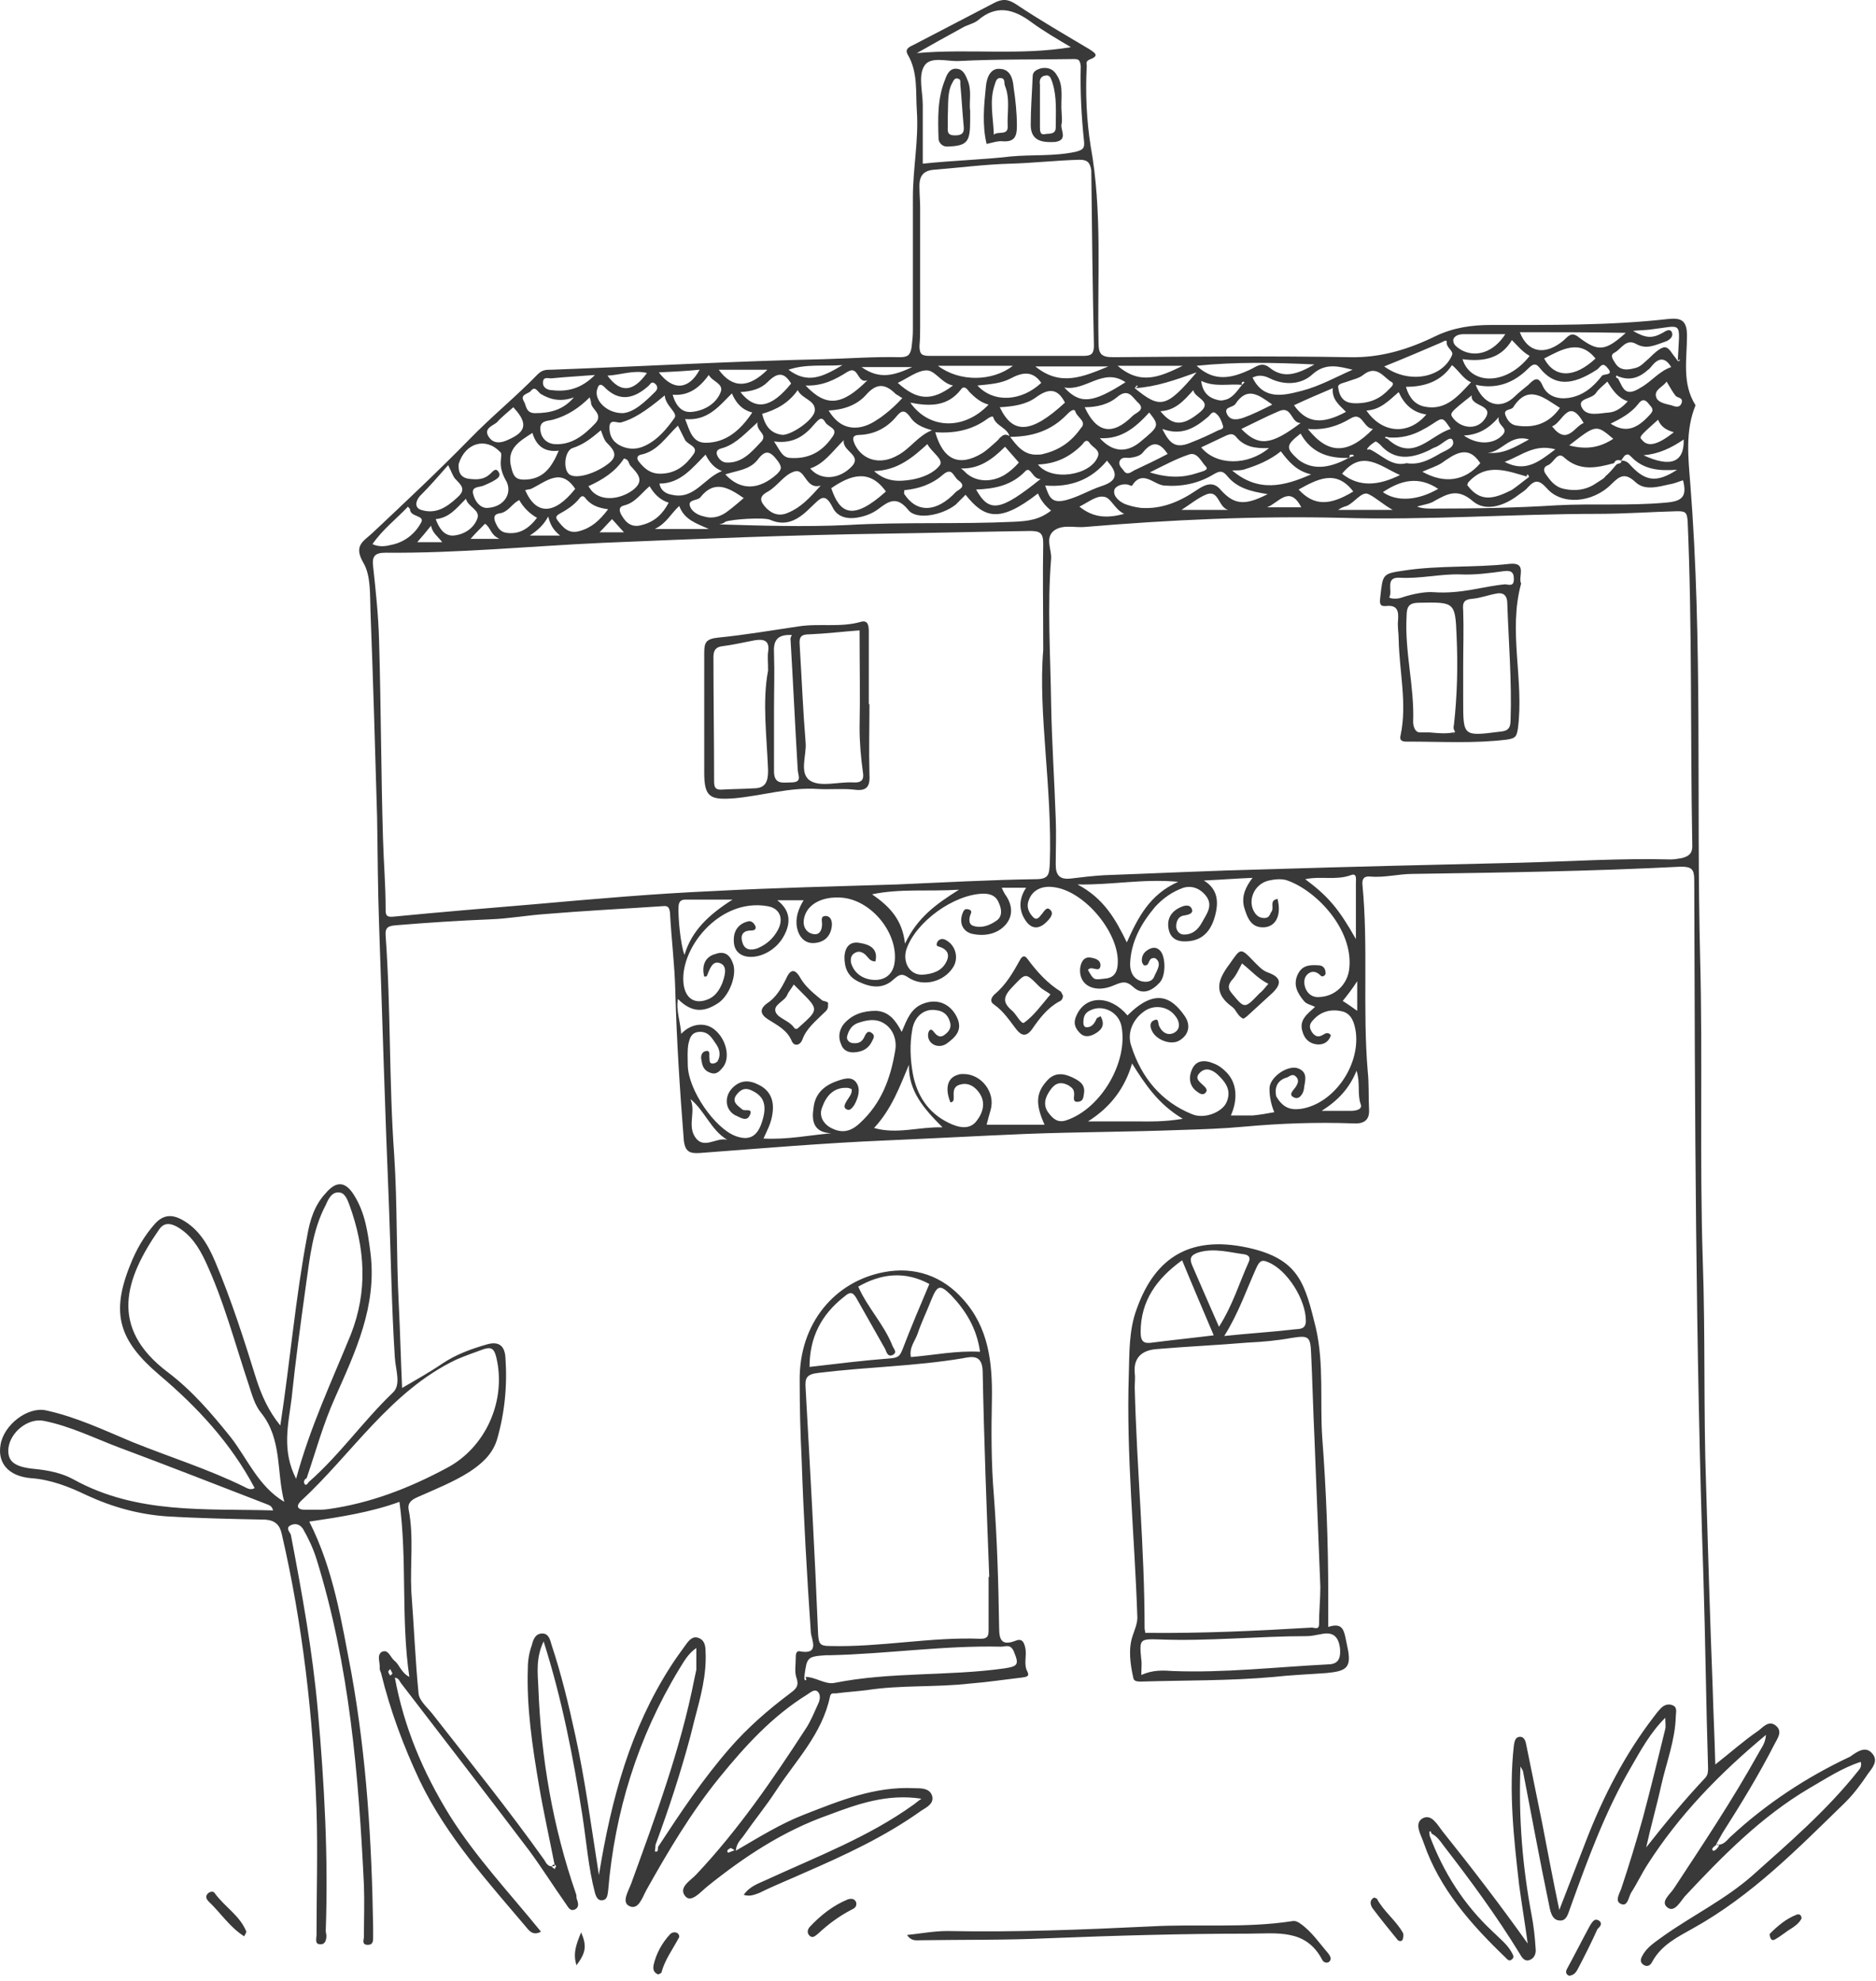 <svg width="285" height="301" viewBox="0 0 285 301" fill="none" xmlns="http://www.w3.org/2000/svg">
<path d="M284.486 266.468C285.386 267.568 284.386 268.668 283.786 269.468C282.786 270.968 281.686 272.468 280.386 273.768C273.186 280.768 266.186 287.968 257.186 292.968C254.886 294.268 252.386 295.468 250.986 298.068C250.786 298.468 250.386 298.868 249.786 298.568C249.286 298.268 249.086 297.868 249.486 297.168C250.186 295.768 251.586 294.968 252.786 294.068C257.186 290.968 262.086 288.568 266.186 284.968C271.786 279.968 277.486 275.068 282.186 269.168C282.486 268.768 282.886 268.468 282.686 267.668C279.886 268.568 277.486 270.168 274.886 271.668C267.586 275.968 261.686 281.968 255.986 288.068C255.286 288.868 254.386 290.668 253.286 289.768C252.186 288.868 253.786 287.768 254.386 286.768C258.786 280.068 263.186 273.468 267.086 266.468C267.486 265.668 268.186 264.968 268.286 263.568C261.186 269.468 255.086 275.768 250.286 283.268C249.386 284.668 248.686 286.168 247.786 287.568C247.386 288.268 247.286 289.668 246.286 289.268C245.286 288.868 245.986 287.768 246.286 286.968C247.486 283.368 248.586 279.768 249.586 276.168C250.786 271.668 251.886 267.168 252.986 262.668C253.086 262.268 252.986 261.768 252.986 260.968C250.686 263.268 249.286 265.868 247.786 268.468C243.886 275.168 241.286 282.268 238.686 289.468C238.286 290.468 238.086 291.868 236.986 291.768C235.686 291.768 235.486 290.168 235.286 289.168C233.886 282.468 232.686 275.868 231.386 269.168C231.386 268.968 231.186 268.768 230.986 268.368C230.686 276.168 231.286 283.568 232.686 290.968C232.986 292.568 233.186 294.268 233.286 295.968C233.386 296.668 233.186 297.468 232.386 297.768C231.586 298.068 231.186 297.368 230.786 296.668C227.286 290.968 223.386 285.668 219.286 280.368C218.786 279.668 218.286 278.968 217.486 278.568C217.386 278.368 217.386 278.068 217.186 278.268C217.086 278.268 217.186 278.668 217.186 278.868C219.286 284.468 222.386 289.368 226.786 293.468C227.786 294.468 228.986 295.368 229.686 296.668C229.886 297.068 230.086 297.368 229.686 297.668C229.286 298.068 228.986 297.668 228.686 297.368C223.486 292.368 218.686 286.968 216.286 279.968C215.886 278.768 214.786 277.068 216.086 276.268C217.486 275.468 218.386 277.268 219.186 278.268C223.586 283.768 227.886 289.368 232.086 295.268C231.686 292.268 231.186 289.368 230.786 286.368C229.986 279.368 229.186 272.268 229.986 265.168C230.086 264.568 230.186 263.968 230.786 263.868C231.586 263.768 231.786 264.568 231.886 265.168C232.686 269.068 233.486 273.068 234.286 276.968C235.086 281.168 235.886 285.368 236.886 290.168C238.386 286.268 239.686 282.968 240.986 279.568C243.586 272.868 246.886 266.468 251.286 260.768C251.586 260.368 251.886 259.968 252.186 259.668C252.686 259.068 253.386 258.768 254.086 259.068C254.886 259.368 254.586 260.168 254.586 260.768C254.486 264.368 253.186 267.668 252.386 271.168C251.686 274.368 250.786 277.468 250.086 280.668C252.986 276.968 255.886 273.468 259.086 270.068C259.486 269.568 259.486 269.168 259.486 268.568C259.186 258.968 259.086 249.368 258.786 239.768C257.586 204.368 257.486 169.068 257.386 133.668C257.386 132.068 256.986 131.668 255.386 131.668C241.786 132.368 228.186 132.568 214.586 132.768C212.486 132.768 210.286 133.368 208.186 133.168C207.186 133.068 206.886 133.568 206.986 134.468C207.886 143.868 206.986 153.368 207.786 162.768C207.986 164.668 207.886 166.568 207.986 168.568C208.086 170.368 206.986 170.768 205.486 170.668C199.986 170.468 194.486 170.668 188.986 171.168C185.786 171.468 182.586 171.568 179.386 171.668C171.586 171.968 163.686 171.968 155.886 172.268C148.686 172.568 141.486 172.968 134.386 173.268C124.986 173.668 115.686 174.468 106.286 175.168C104.786 175.268 104.086 174.968 103.886 173.268C103.286 165.668 102.786 157.968 102.586 150.368C102.486 146.468 101.986 142.568 101.786 138.668C101.686 137.868 101.486 137.568 100.686 137.668C94.686 138.068 88.786 138.368 82.786 138.868C79.986 139.068 77.286 139.568 74.486 139.668C69.686 139.868 64.986 140.168 60.186 140.568C58.986 140.668 58.486 140.868 58.586 142.168C59.386 153.268 59.086 164.368 59.886 175.468C60.386 183.068 60.186 190.668 60.586 198.268C60.786 202.268 60.886 206.368 61.086 210.868C63.286 209.568 65.286 208.468 67.186 207.168C69.286 205.768 71.486 204.968 73.886 204.268C75.886 203.668 76.686 204.568 76.786 206.268C77.086 210.468 76.686 214.668 75.486 218.768C74.786 220.968 73.186 222.368 71.386 223.568C68.886 225.168 66.086 226.268 63.386 227.468C62.486 227.868 61.886 228.368 62.086 229.368C62.886 233.468 62.286 237.668 62.486 241.768C62.886 246.968 63.086 252.168 63.586 257.268C63.686 258.368 64.886 259.368 65.686 260.368C71.386 267.668 77.286 274.968 82.686 282.568C82.986 283.068 83.286 283.768 84.286 283.468C83.486 279.368 82.586 275.368 81.886 271.268C80.886 265.368 79.986 259.468 80.186 253.468C80.186 252.268 80.386 251.068 80.786 249.968C80.986 249.168 81.286 248.168 82.386 248.168C83.386 248.168 83.586 249.168 83.786 249.868C85.286 254.368 86.386 258.968 87.386 263.568C88.886 270.368 89.786 277.268 90.986 284.868C92.886 273.168 95.786 262.668 101.886 253.168C102.586 252.068 103.386 250.968 104.186 249.868C104.686 249.168 105.286 248.468 106.186 248.868C106.986 249.168 107.186 249.968 107.186 250.868C107.386 254.468 106.386 257.968 105.486 261.368C105.286 262.168 105.086 262.968 104.886 263.768C103.386 269.368 101.586 274.868 99.586 280.268C99.586 280.568 99.486 281.268 99.486 281.268C100.086 281.468 99.886 280.868 99.986 280.568C103.386 275.368 106.786 270.268 110.886 265.568C113.586 262.468 116.686 259.768 119.886 257.368C120.786 256.668 121.486 256.268 120.986 254.868C120.686 253.968 120.886 252.968 120.886 251.968C120.886 251.468 120.886 250.768 121.486 250.868C124.586 251.468 123.286 249.068 123.186 248.068C122.586 239.268 122.086 230.568 121.786 221.768C121.586 217.768 121.486 213.768 121.486 209.768C121.386 200.968 126.886 194.668 134.286 193.268C138.986 192.368 143.186 193.868 146.286 197.368C150.186 201.668 150.786 206.968 150.686 212.668C150.586 217.468 150.586 222.368 150.986 227.168C151.486 233.868 151.686 240.568 151.786 247.268C151.786 249.168 152.186 250.068 154.286 249.268C155.286 248.868 155.586 249.468 155.786 250.468C155.986 251.668 155.486 252.868 156.086 253.968C156.486 254.768 155.786 254.768 155.186 254.868C152.586 255.168 149.986 255.568 147.386 255.768C142.186 256.368 136.886 255.968 131.686 256.768C130.086 256.968 128.486 257.068 126.986 257.268C126.586 257.268 126.186 257.168 126.086 257.768C124.886 263.468 120.886 267.468 117.886 272.068C116.386 274.368 114.586 276.568 112.986 278.868C112.586 279.468 111.886 279.968 111.786 281.168C115.386 279.068 118.586 277.068 122.186 275.668C127.586 273.568 132.886 271.368 138.886 271.668C139.986 271.668 141.186 271.668 141.586 272.768C141.986 273.968 140.786 274.568 139.986 275.068C134.386 279.068 128.286 281.868 122.086 284.568C119.886 285.568 117.586 286.468 115.386 287.568C114.586 287.868 113.886 288.168 112.986 287.868C113.886 286.568 115.186 286.168 116.486 285.568C124.086 282.068 131.986 279.068 138.786 274.168C139.086 273.968 139.386 273.668 139.986 273.268C134.786 272.468 130.286 274.068 125.786 275.768C118.986 278.168 113.086 282.068 107.486 286.568C106.486 287.368 105.086 289.068 104.186 288.168C102.886 286.768 104.986 285.668 105.786 284.768C112.186 277.968 117.386 270.368 122.386 262.668C123.186 261.468 123.686 260.168 124.286 258.868C124.586 258.268 124.686 257.468 124.286 257.068C123.786 256.468 123.086 257.168 122.586 257.468C117.286 260.768 113.186 265.268 109.286 270.068C104.986 275.368 101.486 281.268 98.186 287.168C97.586 288.268 96.986 290.268 95.586 289.568C94.386 288.968 95.486 287.268 95.886 286.168C99.586 275.968 103.386 265.768 105.486 255.068C105.586 254.568 105.686 254.168 105.786 253.668C105.786 252.668 105.786 251.668 105.786 250.368C104.486 251.268 103.886 252.468 103.186 253.568C96.886 263.968 93.386 275.268 92.386 287.268C92.286 287.868 92.286 288.468 91.686 288.668C90.886 288.868 90.586 288.268 90.386 287.568C89.386 283.768 89.086 279.768 88.486 275.868C87.086 266.968 85.386 258.168 82.586 249.368C81.386 251.868 81.686 254.168 81.786 256.368C82.186 267.068 83.986 277.568 87.486 287.668C87.586 287.868 87.586 288.168 87.586 288.368C87.786 288.968 88.086 289.668 87.386 290.068C86.586 290.468 86.286 289.668 85.986 289.268C84.086 286.568 82.386 283.868 80.486 281.268C73.986 272.668 67.486 264.268 60.886 255.668C60.686 255.368 60.586 254.968 59.986 254.868C61.386 262.468 64.286 269.268 68.286 275.768C72.286 282.168 77.486 287.668 82.186 293.468C81.286 293.968 80.686 293.668 80.186 293.068C74.186 285.968 67.886 279.068 63.786 270.568C61.286 265.268 59.286 259.868 57.886 254.168C57.786 253.968 57.686 253.668 57.686 253.468C57.786 252.668 57.186 251.468 57.986 250.968C58.986 250.468 59.286 251.768 59.886 252.268C60.686 252.868 60.886 254.068 62.186 254.768C60.886 245.868 61.886 236.968 60.686 228.168C56.286 229.768 51.686 230.468 46.986 231.168C50.686 238.468 51.886 246.368 53.386 254.168C55.686 266.968 56.486 279.868 56.686 292.868C56.686 293.368 56.686 293.868 56.686 294.268C56.686 294.868 56.686 295.468 55.886 295.468C54.886 295.468 55.286 294.668 55.286 294.268C55.286 291.668 55.386 288.968 55.286 286.368C54.486 269.668 53.086 252.968 48.086 236.868C47.586 235.268 46.886 233.768 46.086 232.368C45.686 231.668 44.986 231.368 44.286 231.668C43.286 232.068 43.986 232.668 44.186 233.168C45.886 242.068 47.486 250.868 48.286 259.868C49.286 271.068 49.886 282.168 49.486 293.368C49.486 293.568 49.586 293.868 49.586 294.068C49.586 294.768 49.386 295.468 48.586 295.368C47.786 295.368 48.086 294.468 48.086 293.968C48.086 287.668 48.286 281.368 48.086 274.968C47.586 260.868 45.986 246.768 42.786 232.968C42.486 231.668 41.786 230.968 40.286 230.868C35.286 230.768 30.286 230.668 25.286 230.368C21.086 230.068 17.086 228.968 13.186 227.168C10.486 225.868 7.686 224.768 4.686 224.568C1.286 224.268 -0.414 222.268 0.086 219.468C0.586 216.468 4.186 213.668 6.986 214.268C11.586 215.268 15.786 217.268 20.086 219.068C25.786 221.368 31.586 223.168 37.086 225.868C37.486 226.068 38.086 226.468 38.686 226.068C35.086 219.268 29.986 213.768 24.186 208.868C18.086 203.668 16.786 199.568 19.786 192.168C20.686 189.868 21.886 187.768 23.586 185.868C24.786 184.568 26.086 184.468 27.586 185.268C30.186 186.668 31.586 189.068 32.686 191.668C35.186 197.568 37.086 203.568 38.986 209.668C39.786 212.068 40.786 214.368 42.586 216.568C44.086 206.768 44.886 197.168 46.686 187.668C47.086 185.368 47.786 183.068 49.486 181.268C51.086 179.368 52.486 179.468 53.786 181.568C55.486 184.268 55.886 187.268 56.286 190.368C57.286 198.468 53.986 205.368 50.886 212.368C49.086 216.368 47.986 220.468 46.586 224.568C46.186 224.768 46.086 225.168 46.286 225.468C46.486 225.768 46.786 225.368 46.886 225.168C51.586 221.068 55.186 215.868 59.686 211.568C60.986 210.368 60.086 208.068 59.986 206.268C59.486 198.568 59.386 190.768 59.086 183.068C58.486 168.868 58.086 154.668 57.586 140.368C57.386 134.968 57.386 129.468 57.286 124.068C56.986 113.668 56.686 103.268 56.286 92.968C56.186 90.468 56.386 87.468 55.186 85.468C53.686 82.868 55.186 82.268 56.586 80.968C61.586 76.268 66.586 71.568 71.386 66.668C74.686 63.268 78.386 60.268 81.686 56.868C82.386 56.168 82.986 56.168 83.786 56.168C97.586 55.668 111.386 54.868 125.186 54.568C128.986 54.468 132.886 54.168 136.686 54.268C137.886 54.268 138.286 53.968 138.486 52.768C138.586 51.868 138.686 51.068 138.686 50.168C138.686 43.468 138.686 36.768 138.686 29.968C138.686 25.568 139.586 21.268 139.286 16.868C139.086 13.968 139.486 10.968 137.886 8.268C137.386 7.368 138.286 7.068 138.886 6.768C142.886 4.668 146.986 2.568 150.986 0.468C152.286 -0.232 153.186 -0.132 154.386 0.668C157.986 3.068 161.786 5.268 165.486 7.468C166.386 8.068 167.086 8.468 165.486 9.068C164.786 9.368 165.186 9.868 165.086 10.268C164.886 14.268 165.086 18.368 165.686 22.168C167.486 32.068 166.686 42.068 166.886 51.968C166.886 53.668 167.186 54.268 169.086 54.268C181.086 54.168 193.086 54.068 205.086 54.268C209.786 54.368 213.986 53.068 218.086 51.068C220.786 49.768 223.586 49.368 226.586 49.368C235.586 49.368 244.486 49.468 253.386 48.468C255.286 48.268 256.286 48.568 256.286 50.968C256.286 54.568 255.486 58.268 257.586 61.568C255.986 65.468 256.486 69.568 256.786 73.468C258.686 97.568 257.686 121.668 258.286 145.668C258.686 160.968 258.186 176.268 258.686 191.568C259.086 202.968 258.786 214.268 259.186 225.668C259.486 235.868 259.786 246.068 260.186 256.368C260.286 260.168 260.486 263.968 260.586 268.068C262.886 266.268 264.886 264.468 267.086 262.968C267.786 262.468 268.686 261.268 269.786 262.168C270.886 263.068 269.986 264.168 269.586 264.968C267.186 269.668 264.486 274.068 261.686 278.468C261.386 278.968 261.086 279.568 260.686 280.268C261.986 280.368 262.386 279.468 262.986 278.968C268.386 273.968 274.486 269.968 281.086 266.868C282.186 266.068 283.486 265.168 284.486 266.468ZM41.486 229.468C41.286 228.668 40.786 228.668 40.386 228.468C32.886 225.568 25.486 222.668 17.986 219.868C14.286 218.468 10.686 216.668 6.686 215.868C4.286 215.368 1.586 217.568 1.286 219.968C1.086 221.968 2.086 222.868 5.286 223.168C7.286 223.368 9.386 223.768 11.186 224.768C20.786 230.068 31.186 229.168 41.486 229.468ZM43.186 228.168C41.986 223.668 42.886 218.668 39.686 214.668C38.686 213.468 38.286 211.868 37.786 210.368C35.686 204.068 33.986 197.568 31.186 191.568C30.186 189.468 28.986 187.568 26.886 186.368C25.786 185.768 24.886 185.768 24.186 186.768C18.986 194.268 16.486 201.668 25.486 208.468C29.186 211.268 32.086 214.668 34.986 218.268C37.586 221.568 39.186 225.768 43.186 228.168ZM59.586 254.168C59.486 253.968 59.386 253.768 59.286 253.568C59.186 253.668 58.986 253.868 58.986 253.968C58.986 254.168 59.186 254.368 59.286 254.568C59.486 254.368 59.686 254.268 59.586 254.168ZM110.986 280.768C110.786 280.868 110.586 280.968 110.486 281.168C110.486 281.368 110.586 281.568 110.886 281.368C111.086 281.268 111.286 281.268 111.586 281.068C111.186 280.868 110.986 280.668 110.986 280.768ZM141.486 197.468C140.786 199.268 139.986 200.868 139.386 202.668C138.986 203.768 138.086 204.768 138.386 206.168C141.986 205.868 145.286 205.168 148.886 205.368C148.386 201.768 146.686 199.068 144.486 196.768C142.786 195.068 142.386 195.268 141.486 197.468ZM122.986 207.668C127.286 207.168 131.286 206.668 135.286 206.368C136.386 206.268 136.686 206.068 137.086 205.068C138.386 201.668 139.786 198.368 141.186 195.068C137.486 193.068 133.886 193.468 130.386 195.468C131.786 198.668 134.286 201.168 135.586 204.468C135.786 204.968 136.386 205.468 135.586 205.868C134.886 206.168 134.686 205.468 134.486 204.968C133.086 202.468 131.586 199.868 130.186 197.368C129.686 196.468 129.286 196.068 128.286 196.968C124.686 199.768 122.986 203.268 122.986 207.668ZM124.286 248.268C124.386 249.768 124.586 250.068 126.086 250.068C133.786 250.268 141.386 248.668 148.986 248.968C150.186 248.968 150.186 248.368 150.186 247.468C150.186 244.868 150.186 242.168 150.186 239.568H150.286C149.886 229.168 149.486 218.768 149.286 208.268C149.186 205.768 147.686 206.068 146.186 206.368C138.986 207.568 131.686 207.668 124.386 208.568C122.486 208.768 122.286 209.368 122.386 210.868C123.086 223.468 123.786 235.868 124.286 248.268ZM122.186 254.768C122.086 254.768 122.086 254.768 122.186 254.768C122.186 254.968 122.186 255.068 122.286 255.268C122.386 255.268 122.486 255.268 122.486 255.168C122.486 254.868 122.386 254.768 122.186 254.768C123.786 254.668 125.286 255.968 126.786 255.668C135.286 253.968 144.086 254.668 152.586 253.468C154.486 253.168 154.886 252.968 154.086 251.068C153.586 249.668 152.786 250.168 152.086 250.168C143.386 249.968 134.786 251.268 126.086 251.468C125.886 251.468 125.686 251.468 125.486 251.468C122.586 251.668 122.586 251.768 122.186 254.768ZM83.886 283.668C83.986 283.768 84.186 283.868 84.286 283.968C84.286 283.868 84.386 283.668 84.486 283.568C84.386 283.368 84.386 283.268 84.186 283.268C84.086 283.268 84.086 283.268 83.986 283.368C83.886 283.368 83.786 283.568 83.886 283.668ZM44.986 224.668C47.086 216.868 50.386 209.868 53.286 202.768C55.886 196.168 55.486 189.668 53.086 183.068C52.786 182.268 52.386 181.168 51.486 181.168C50.386 181.068 49.886 182.168 49.486 183.068C47.486 186.868 47.086 190.968 46.486 195.168C45.686 200.968 44.886 206.768 44.286 212.568C43.786 216.468 42.786 220.368 44.986 224.668ZM45.686 228.068C44.886 228.868 45.286 229.368 46.286 229.368C46.886 229.368 47.386 229.368 48.486 229.368C48.586 229.368 49.186 229.368 49.886 229.268C56.286 228.368 62.186 226.068 67.786 223.068C73.786 219.968 76.986 212.768 75.386 206.168C75.086 204.968 74.686 204.568 73.486 204.968C72.086 205.468 70.686 205.968 69.286 206.568C59.286 211.368 53.486 220.868 45.686 228.068ZM192.586 75.068C189.886 74.668 187.886 74.068 186.486 72.368C185.686 71.368 185.186 71.568 184.186 72.168C181.986 73.468 179.486 73.968 176.886 73.768C175.286 73.668 173.586 71.268 171.986 73.768C171.986 73.868 171.686 73.768 171.486 73.668C170.586 73.368 169.386 73.868 169.286 74.468C169.086 75.368 169.986 76.168 170.886 76.568C171.686 76.868 172.486 77.068 173.386 77.168C176.586 77.368 179.286 76.168 181.786 74.468C182.986 73.668 184.286 72.968 185.486 74.468C187.486 76.668 189.086 76.868 192.586 75.068ZM183.386 75.068C182.086 75.568 180.886 76.568 179.486 77.468C182.086 77.468 184.286 77.468 186.586 77.468C185.086 77.068 185.186 74.468 183.386 75.068ZM68.786 81.368C70.386 81.268 71.886 80.368 72.486 78.868C73.086 77.468 71.086 77.068 70.786 75.768C69.386 77.168 68.286 78.668 66.186 78.868C66.686 80.168 67.386 81.368 68.786 81.368ZM65.486 79.868C64.686 80.868 64.086 81.568 63.386 82.368C64.686 82.368 65.886 82.368 67.186 82.368C66.486 81.468 65.686 80.968 65.486 79.868ZM71.486 81.868C72.886 81.868 73.986 81.868 75.886 81.868C74.486 81.268 74.586 80.168 73.686 79.568C72.886 80.368 72.186 81.068 71.486 81.868ZM77.086 80.968C78.886 81.168 80.286 80.368 81.586 78.668C80.486 78.068 79.486 77.068 78.886 75.968C77.886 76.468 77.386 77.468 76.386 77.868C75.986 78.068 74.786 77.868 75.186 79.168C75.586 80.168 75.986 80.868 77.086 80.968ZM115.086 64.168C113.286 65.768 111.986 67.268 110.086 67.968C109.586 68.168 108.786 68.168 108.886 68.968C109.086 69.668 109.686 70.268 110.386 70.268C112.686 70.368 114.086 68.768 115.486 67.268C116.886 65.968 114.786 65.568 115.086 64.168ZM188.686 58.468C186.686 58.268 184.586 58.868 182.486 57.868C182.686 59.668 183.686 60.468 184.986 60.768C185.386 60.868 185.686 60.868 185.986 60.768C187.186 60.568 187.886 59.468 188.686 58.468C188.886 58.268 188.986 58.168 189.086 58.068C188.986 58.068 188.886 57.968 188.886 57.968C188.586 58.068 188.586 58.268 188.686 58.468ZM223.586 60.068C220.186 62.768 220.186 62.768 220.786 63.568C221.986 65.068 224.286 65.368 225.486 63.768C227.286 61.368 223.286 61.868 223.586 60.068ZM233.886 55.868C233.286 55.068 232.786 55.368 232.186 55.968C229.986 58.168 227.386 59.168 224.186 58.468C225.286 61.368 227.886 62.468 230.186 60.168C230.786 59.568 231.486 59.068 232.186 58.468C232.986 57.668 233.686 56.968 234.386 58.668C235.086 60.168 236.586 60.668 238.186 60.468C240.486 60.168 242.086 58.768 243.386 57.068C243.686 56.768 245.286 57.068 244.186 55.868C243.386 54.868 243.086 55.868 242.586 56.168C238.886 58.568 236.186 58.768 233.886 55.868ZM242.386 54.468C239.986 51.468 237.286 53.068 234.586 54.468C236.186 57.468 239.186 57.468 242.386 54.468ZM246.286 69.968C246.886 69.968 247.286 70.168 247.686 70.668C249.986 73.168 251.686 73.368 254.786 71.368C252.086 71.568 249.686 71.368 247.786 69.368C247.486 69.068 247.286 68.968 247.186 69.068C246.786 69.068 246.586 69.568 246.286 69.968C245.886 69.868 245.586 69.868 245.386 70.068C245.286 70.168 245.286 70.268 245.186 70.368C242.586 71.068 239.986 71.668 237.586 69.468C236.586 68.568 236.086 70.268 235.186 70.668C234.586 70.868 234.386 71.368 234.786 71.968C235.486 72.968 236.186 73.968 237.586 74.268C239.386 74.668 240.886 74.368 242.086 73.668C242.586 73.368 242.986 73.068 243.486 72.768C243.586 72.668 243.786 72.568 243.886 72.368C244.486 71.868 244.986 71.268 245.486 70.668C245.586 70.568 245.686 70.468 245.786 70.468C246.186 70.368 246.386 70.268 246.286 69.968ZM174.686 71.768C177.586 72.668 179.786 72.568 181.886 71.868C182.386 71.668 183.786 71.468 183.186 70.868C182.486 70.168 181.886 68.568 180.586 69.068C178.786 69.668 177.086 70.568 174.686 71.768ZM181.086 67.168C182.386 66.668 183.686 66.068 184.886 65.468C185.186 65.268 185.986 65.268 185.786 64.668C185.586 63.968 185.286 63.268 184.786 62.868C184.186 62.268 183.886 63.068 183.486 63.368C181.586 64.968 179.586 66.268 176.586 65.168C177.786 67.668 178.786 68.168 181.086 67.168ZM192.786 68.068C190.686 68.168 188.986 67.868 187.786 66.368C187.286 65.768 186.786 65.968 186.286 66.168C184.986 66.768 183.786 67.368 182.486 67.968C184.786 70.768 189.586 70.768 192.786 68.068ZM187.186 71.468C191.186 74.868 195.086 73.868 199.186 72.068C196.986 71.568 195.786 70.168 194.586 68.568C192.986 69.868 191.086 70.668 189.186 71.268C188.686 71.468 188.086 71.468 187.186 71.468ZM204.886 69.568C204.986 69.568 204.986 69.568 205.086 69.568C205.086 69.568 205.086 69.568 205.086 69.468C205.286 69.368 205.486 69.368 205.686 69.268C205.586 69.168 205.586 69.068 205.486 69.068C205.186 69.068 204.886 69.068 205.086 69.468C204.986 69.468 204.986 69.468 204.886 69.568C204.986 69.468 204.986 69.468 204.886 69.568C201.786 69.668 199.186 68.768 197.586 65.868C195.286 67.668 195.286 68.068 197.286 69.868C199.286 71.368 201.786 71.268 204.886 69.568ZM203.886 71.968C206.486 74.068 209.486 73.768 212.686 72.168C209.686 70.868 206.986 68.168 203.886 71.968ZM213.686 70.368C215.586 70.668 217.086 69.868 218.486 69.068C219.386 68.468 221.186 68.068 220.686 66.868C220.286 66.068 218.986 67.668 217.986 67.968C217.686 68.068 217.386 68.268 217.186 68.368C214.486 69.668 211.886 70.068 209.686 67.568C209.486 67.368 209.086 67.068 208.986 67.068C208.486 67.368 208.086 67.668 207.786 68.068C207.486 68.468 207.986 68.268 208.086 68.268C209.886 69.068 211.386 70.968 213.686 70.368ZM210.786 66.668C214.686 70.268 217.186 66.168 220.386 65.168C219.186 63.368 219.186 63.368 217.686 64.368C217.386 64.568 217.186 64.668 216.886 64.868C216.586 65.068 216.286 65.168 215.986 65.368C214.486 66.168 212.886 66.568 211.086 66.468C210.986 66.468 210.786 66.368 210.586 66.368H210.486C210.286 66.568 210.586 66.568 210.786 66.668ZM216.086 71.668C219.486 73.568 222.586 73.068 224.886 70.368C222.986 67.468 220.986 68.968 218.986 70.368C218.186 70.868 217.186 71.168 216.086 71.668ZM227.686 63.368C225.986 65.368 224.286 66.068 222.386 66.168C224.386 67.568 226.786 67.568 228.186 66.168C229.386 64.968 227.386 64.768 227.686 63.368ZM240.586 64.268C238.286 60.168 237.386 64.268 235.786 64.768C238.086 67.768 239.186 64.768 240.586 64.268ZM238.386 67.668C241.086 68.368 243.086 67.968 245.086 66.668C242.486 64.468 242.486 64.468 238.386 67.668ZM236.986 61.968C234.586 60.468 232.186 58.268 229.886 61.868C229.586 62.368 228.186 62.068 228.786 63.268C229.086 63.968 229.586 64.568 230.486 64.668C233.186 65.068 235.386 64.268 236.986 61.968ZM225.986 68.768C228.286 69.068 230.086 67.968 232.286 66.768C229.386 65.868 228.086 68.768 225.986 68.768ZM222.886 73.668C224.786 76.268 226.786 75.868 229.386 74.568C229.686 74.468 229.886 74.268 230.186 74.068C230.886 73.568 231.586 72.968 232.286 72.468C232.286 72.368 232.186 72.168 232.086 72.068C231.986 72.168 231.986 72.168 231.886 72.268C231.986 72.368 232.086 72.468 232.186 72.468C228.986 71.568 225.786 70.168 222.986 73.368C222.986 73.468 222.986 73.568 222.886 73.668ZM236.286 68.268C233.086 67.368 231.086 69.268 228.586 70.168C231.786 71.868 233.886 70.068 236.286 68.268ZM249.486 66.868C250.386 67.968 251.886 67.568 254.286 65.668C253.286 65.368 252.386 64.968 251.886 63.768C248.986 66.368 248.986 66.368 249.486 66.868ZM250.486 61.368C249.886 60.568 249.386 60.668 248.886 61.368C247.786 62.768 246.286 63.568 244.686 64.368C246.886 65.768 248.586 65.268 250.586 63.068C251.386 62.268 250.986 61.968 250.486 61.368ZM253.886 55.768C252.986 54.268 251.986 54.268 250.886 55.668C250.686 55.868 250.586 56.068 250.386 56.168C249.186 57.268 247.786 57.868 246.086 57.268C245.986 57.268 245.786 57.168 245.686 57.068H245.586C245.386 57.268 245.586 57.468 245.786 57.468C246.586 58.868 246.786 60.468 249.286 58.868C250.886 57.968 252.086 56.368 253.886 55.768ZM244.186 57.968C243.586 58.568 242.886 59.068 242.486 59.668C241.886 60.668 239.586 60.468 240.286 61.868C240.986 63.368 242.986 62.768 244.486 62.668C245.486 62.568 246.386 61.968 247.286 60.968C245.786 60.468 244.986 59.268 244.186 57.968ZM223.486 58.068C222.386 57.668 221.686 56.368 220.586 55.468C218.986 57.868 216.586 58.768 213.586 58.768C214.086 60.468 214.986 61.468 216.386 61.768C219.686 62.468 221.586 60.068 223.486 58.068ZM212.486 59.568C210.986 60.868 209.686 62.268 207.586 62.368C209.986 65.868 213.986 66.168 216.686 62.968C214.586 62.668 213.286 61.368 212.486 59.568ZM205.186 63.568C203.186 64.768 201.186 65.368 198.686 65.168C201.786 69.068 204.786 69.068 208.586 65.168C207.086 65.068 206.986 62.468 205.186 63.568ZM204.486 62.568C203.486 61.568 202.286 60.668 202.486 58.968C200.386 59.868 198.486 60.668 196.586 61.568C198.486 64.268 200.786 64.568 204.486 62.568ZM194.286 62.468C192.386 63.268 190.486 64.268 188.586 65.168C191.186 67.868 193.086 67.668 197.586 64.268C196.086 64.268 196.286 61.568 194.286 62.468ZM193.286 61.468C191.186 59.968 189.486 58.668 187.686 61.368C187.286 61.968 185.886 61.768 186.386 62.868C186.886 63.968 187.986 63.768 188.886 63.468C190.286 62.968 191.686 62.268 193.286 61.468ZM181.286 59.268C179.786 60.968 178.486 62.368 176.286 62.468C178.086 64.668 179.586 64.768 181.986 62.868C184.586 60.968 181.486 60.568 181.286 59.268ZM173.686 68.668C173.286 69.268 172.386 69.468 171.586 69.568C171.086 69.568 170.386 69.368 170.086 70.068C169.886 70.668 170.386 71.068 170.686 71.468C171.186 72.268 171.786 71.768 172.286 71.468C173.986 70.668 175.686 69.868 177.386 68.968C176.186 67.168 175.086 66.968 173.686 68.668ZM174.586 62.668C172.586 64.868 170.386 66.768 167.086 66.568C168.986 68.668 171.086 68.868 173.186 67.168C176.086 64.768 176.186 64.668 174.586 62.668ZM172.786 61.068C171.986 60.268 171.386 58.968 169.786 60.268C168.386 61.468 166.586 61.868 164.786 61.868C166.586 65.768 168.986 66.268 172.086 63.168C172.586 62.668 174.186 62.268 172.786 61.068ZM164.386 67.568C162.586 69.368 160.486 70.468 157.686 70.568C159.686 73.168 165.686 72.268 166.786 69.368C167.186 68.368 165.986 67.968 165.586 67.368C165.086 66.568 164.686 67.168 164.386 67.568ZM116.386 77.168C117.386 78.168 118.486 78.468 119.786 77.868C121.686 77.068 122.986 75.668 124.686 73.768C122.286 74.468 122.386 70.968 120.586 71.668C119.086 72.168 118.086 73.868 116.686 74.668C115.186 75.468 115.486 76.168 116.386 77.168ZM117.986 72.068C118.686 71.368 118.886 71.068 118.186 70.068C116.986 68.468 116.286 68.268 115.086 69.868C113.886 71.368 112.086 71.468 110.186 72.068C112.486 74.568 115.286 74.468 117.986 72.068ZM129.086 71.168C131.386 69.168 127.886 68.668 128.186 66.868C126.386 68.668 125.186 70.468 123.086 71.168C124.486 72.868 127.086 72.968 129.086 71.168ZM126.286 74.168C127.586 78.068 129.586 79.168 134.586 74.668C132.086 71.168 129.186 72.168 126.286 74.168ZM138.486 72.868C140.186 72.568 141.886 71.868 142.786 70.668C143.386 69.768 141.486 68.668 140.886 67.468C138.686 69.468 136.386 71.468 132.786 71.568C134.686 73.268 136.586 73.168 138.486 72.868ZM137.386 75.068C139.286 77.968 142.286 77.868 145.186 74.768C145.586 74.368 146.986 73.968 145.586 72.968C144.786 72.368 144.686 70.868 143.186 72.168C141.586 73.568 139.586 74.268 137.386 74.468C137.386 74.768 137.286 74.868 137.386 75.068ZM146.886 71.968C148.486 73.268 150.686 73.268 152.586 72.168C153.386 71.668 154.086 71.068 154.786 70.268C154.086 69.468 153.386 68.668 152.686 67.868C150.786 69.768 148.786 71.268 145.986 71.168C146.286 71.368 146.586 71.668 146.886 71.968ZM148.286 74.368C150.286 77.968 151.986 77.668 158.086 72.768C156.886 72.868 156.586 70.768 155.786 71.568C153.686 73.768 151.086 74.268 148.286 74.368ZM163.386 62.568C163.186 61.868 162.386 62.668 162.086 62.968C159.686 65.468 156.786 66.368 153.386 66.368C153.086 64.968 151.286 64.768 150.886 63.368C150.786 63.168 150.386 63.368 150.086 63.568C147.686 65.368 144.986 65.868 142.086 65.668C143.286 69.868 145.686 70.968 149.186 68.868C149.986 68.368 150.686 67.668 151.386 67.068L151.486 66.968C151.586 66.868 151.586 66.868 151.686 66.768C151.786 66.668 151.886 66.468 152.086 66.368C152.386 66.068 152.786 65.868 153.386 66.268C154.486 67.768 155.586 69.168 157.586 69.068C157.886 69.068 158.186 69.068 158.486 68.968C160.986 68.368 162.786 67.068 164.186 65.068C165.186 64.068 163.686 63.468 163.386 62.568ZM161.786 61.168C160.686 58.968 159.286 58.968 157.386 60.368C155.886 61.468 153.886 61.768 151.886 61.868C153.886 66.068 156.686 65.868 161.786 61.168ZM158.186 58.168C156.886 56.268 155.286 56.568 153.586 57.468C152.086 58.268 150.486 58.368 148.486 58.568C150.986 61.268 155.186 60.968 158.186 58.168ZM153.886 55.568C150.186 55.568 146.486 55.568 142.486 55.568C145.786 58.068 150.786 57.968 153.886 55.568ZM138.286 61.168C141.186 65.268 146.486 65.368 150.186 61.468C148.986 61.168 148.086 60.368 147.286 59.568C146.986 59.168 146.486 58.468 145.986 59.168C143.986 61.768 141.286 61.768 138.286 61.168ZM138.286 63.368C137.486 62.268 136.986 62.268 136.186 63.268C134.786 64.968 132.886 65.968 130.686 66.068C129.386 66.068 129.486 66.668 129.886 67.568C131.086 69.968 133.786 70.668 136.386 69.168C138.286 68.168 139.486 66.168 141.586 65.368C140.186 64.968 138.986 64.468 138.286 63.368ZM137.086 60.468C136.886 60.368 136.686 60.268 136.586 60.168C136.386 60.068 136.286 59.968 136.086 59.868C134.486 58.268 133.186 58.168 131.586 59.968C130.186 61.568 128.086 62.268 125.886 62.368C126.986 64.168 128.286 64.968 129.886 64.968C130.786 64.968 131.786 64.668 132.786 64.068C133.286 63.768 133.886 63.368 134.386 62.968C135.286 62.268 136.186 61.468 137.086 60.468ZM125.386 64.168C124.786 63.068 124.286 63.868 123.786 64.368C122.286 66.168 120.586 67.468 117.586 67.068C118.486 68.368 118.786 69.468 119.986 69.568C122.686 69.768 124.786 68.768 126.386 66.468C127.486 65.068 125.886 64.968 125.386 64.168ZM123.786 62.368C123.886 60.768 121.886 60.668 121.186 59.268C119.786 61.268 117.886 62.268 115.786 62.868C116.186 64.568 116.986 65.868 118.886 66.068C120.286 66.068 123.686 63.768 123.786 62.368ZM107.186 69.068C105.186 71.068 103.386 73.468 100.186 73.468C100.386 74.668 101.386 75.068 102.086 75.168C105.486 75.968 106.986 72.568 109.686 71.568C108.586 71.168 107.786 70.268 107.186 69.068ZM114.286 62.668C112.686 62.268 111.786 61.168 111.186 59.768C109.186 61.768 107.486 63.968 104.086 63.668C104.786 65.468 105.186 67.268 107.186 67.268C110.286 67.268 112.486 65.368 114.286 62.668ZM103.986 66.668C103.686 66.068 103.386 65.468 102.986 64.668C101.186 66.368 99.886 68.568 97.386 69.068C96.886 69.168 96.586 69.568 97.086 70.168C97.886 71.168 98.786 71.968 100.286 71.968C102.686 71.968 104.186 70.668 105.386 68.968C106.186 67.768 104.286 67.568 103.986 66.668ZM95.786 70.768C95.486 70.468 95.586 69.768 94.786 69.668C93.486 71.668 91.586 72.868 89.386 73.868C89.686 74.268 89.786 74.468 89.986 74.668C91.486 76.168 94.086 75.868 95.986 74.568C98.086 73.068 96.886 71.968 95.786 70.768ZM100.986 60.068C97.986 62.568 96.186 63.668 94.386 64.168C93.786 64.368 92.586 63.468 92.586 64.968C92.586 66.068 92.986 66.968 93.986 67.568C95.186 68.268 96.586 68.368 97.886 67.768C99.886 66.868 101.286 65.168 102.486 63.468C102.986 62.668 101.086 61.668 100.986 60.068ZM92.186 67.268C91.786 66.868 91.586 66.168 91.286 65.368C89.886 66.568 88.586 67.568 86.986 68.068C85.786 68.468 85.486 71.268 86.486 72.068C87.586 72.868 90.586 71.868 92.386 70.468C93.986 69.268 93.286 68.368 92.186 67.268ZM80.686 74.268C80.386 74.368 80.086 74.368 79.786 74.468C81.486 78.368 84.286 78.168 87.386 74.268C85.186 70.968 82.986 73.168 80.686 74.268ZM89.786 61.168C89.786 60.968 89.686 60.768 89.586 60.368C87.986 61.968 86.186 63.168 83.986 63.768C83.186 63.968 81.986 63.868 82.086 65.268C82.186 66.568 83.086 67.368 84.186 67.468C86.786 67.668 88.686 66.168 90.486 64.268C91.686 62.868 89.786 62.168 89.786 61.168ZM80.886 65.768C78.886 67.068 76.886 68.168 77.686 71.068C77.986 72.368 78.386 72.868 79.586 72.868C82.486 72.868 83.786 71.068 84.886 68.468C82.486 68.768 81.386 67.468 80.886 65.768ZM80.486 81.368C82.086 81.368 83.286 81.368 85.086 81.368C83.986 80.468 83.586 79.668 83.286 78.468C82.586 79.768 81.686 80.568 80.486 81.368ZM88.086 80.668C89.886 80.168 91.086 79.068 92.386 77.368C90.886 77.168 89.886 76.768 89.086 75.868C88.786 75.468 88.486 75.068 87.986 75.768C87.186 76.768 86.086 77.468 84.986 78.068C84.286 78.468 84.486 78.768 84.786 79.168C85.586 80.168 86.386 81.168 88.086 80.668ZM91.086 80.868C92.386 80.868 93.586 80.868 94.786 80.868C94.186 80.168 93.586 79.568 92.986 78.868C92.286 79.568 91.786 80.168 91.086 80.868ZM97.486 79.768C99.486 79.268 100.686 78.068 101.586 76.368C100.286 75.968 99.386 75.068 98.686 73.868C97.386 74.968 96.486 76.368 94.886 76.768C93.986 76.968 93.986 77.568 94.486 78.368C95.186 79.568 96.086 80.168 97.486 79.768ZM99.486 80.368C102.486 80.368 104.886 80.368 107.686 80.368C105.686 79.468 103.986 78.968 103.186 76.868C101.886 78.068 101.286 79.468 99.486 80.368ZM110.686 77.568C111.486 76.968 112.286 76.268 112.986 75.668C110.786 74.168 108.586 72.768 106.386 75.568C105.986 76.068 104.586 75.868 104.786 76.768C104.986 77.668 105.986 78.268 106.986 78.468C108.286 78.868 109.586 78.468 110.686 77.568ZM109.286 79.668C115.786 79.868 122.186 80.068 128.686 79.768C137.186 79.268 145.586 79.668 154.086 79.268C156.186 79.168 157.886 78.968 159.686 77.568C158.786 76.868 158.086 75.968 157.686 74.968C151.786 79.568 149.486 78.668 146.686 75.168C146.186 75.668 145.686 76.168 145.186 76.668C143.186 78.268 139.186 79.068 137.986 77.468C136.186 75.268 134.986 76.168 133.386 77.368C132.586 77.968 131.586 78.368 130.586 78.568C128.786 78.968 127.186 78.568 126.486 77.068C125.286 74.668 124.586 75.768 123.286 76.968C121.586 78.668 119.686 80.168 116.986 78.968C116.086 78.568 111.186 78.868 110.186 79.268C109.886 79.568 109.586 79.568 109.286 79.668ZM161.986 75.968C163.886 75.468 165.486 74.468 167.286 73.868C169.486 73.168 169.986 72.168 168.486 70.368C168.386 70.268 168.286 70.168 168.186 69.968C165.786 72.868 162.686 74.068 158.786 73.768C159.386 75.468 159.686 76.568 161.986 75.968ZM163.986 76.968C166.086 78.668 168.186 78.768 170.786 78.068C169.286 77.368 168.786 75.568 167.686 75.468C166.586 75.268 165.386 76.268 163.986 76.968ZM192.486 77.068C194.186 77.068 195.986 77.068 197.686 77.068C195.886 73.568 194.186 76.468 192.486 77.068ZM205.586 74.668C202.986 71.268 200.186 72.768 197.286 74.368C199.586 76.868 201.986 76.868 205.586 74.668ZM203.286 77.468C205.886 77.468 208.486 77.468 211.586 77.468C209.986 76.568 208.986 75.568 207.886 75.068C206.886 74.568 205.786 76.368 204.586 76.868C204.186 76.968 203.686 77.168 203.286 77.468ZM218.486 74.268C215.486 72.268 212.786 72.968 210.086 74.768C212.186 76.268 215.386 76.068 218.486 74.268ZM215.286 76.968C216.086 77.268 216.886 77.268 217.586 77.268C223.886 77.268 230.186 77.168 236.486 76.768C241.986 76.468 247.486 76.868 252.986 76.368C255.686 76.168 256.286 75.368 255.686 72.968C254.986 73.168 254.386 73.468 253.686 73.568C251.886 73.968 249.886 74.568 248.486 73.268C246.886 71.768 246.086 72.268 244.786 73.568C241.886 76.468 237.186 76.768 234.986 74.168C233.786 72.868 233.186 72.868 232.086 74.068C231.686 74.568 231.086 74.868 230.586 75.268C228.486 76.868 225.686 77.768 223.786 76.168C221.486 74.168 219.986 74.968 217.986 76.068C217.286 76.568 216.186 76.668 215.286 76.968ZM255.786 66.768C253.886 68.068 251.986 68.968 249.686 69.168C253.786 71.068 255.886 70.268 255.786 66.768ZM254.586 60.168C254.086 59.568 253.686 58.768 253.186 57.968C252.686 58.768 251.286 59.168 251.586 60.268C251.786 61.168 253.086 61.368 253.886 61.568C254.486 61.768 255.186 62.068 255.486 61.168C255.686 60.368 254.886 60.468 254.586 60.168ZM253.086 51.868C251.586 52.368 250.186 53.168 248.586 52.268C246.986 51.368 246.286 53.068 245.286 53.568C244.486 53.968 245.086 54.668 245.386 55.168C246.186 56.468 247.486 56.168 248.586 55.868C249.286 55.668 249.886 54.968 250.486 54.468C251.386 53.568 251.986 53.068 252.486 52.868C253.086 52.568 253.486 52.868 254.086 53.768C254.286 54.068 254.586 54.368 254.886 54.868C254.986 54.868 255.086 54.868 255.186 54.768C255.186 54.768 255.186 54.668 255.186 54.568C255.086 54.668 254.986 54.768 254.886 54.768C255.186 48.568 255.786 49.468 250.686 50.068C249.886 50.168 248.986 50.168 248.086 50.268C249.986 51.368 250.986 51.468 252.586 50.568C253.086 50.268 253.686 49.868 253.986 50.468C254.286 51.168 253.586 51.668 253.086 51.868ZM230.886 50.468C232.086 53.568 234.686 54.068 237.486 51.768C238.186 51.168 238.686 50.268 239.886 51.268C242.786 53.468 243.886 53.368 246.986 50.568C241.386 50.468 236.186 50.468 230.886 50.468ZM229.686 51.668C227.986 54.568 225.186 54.968 222.186 54.568C223.386 58.468 228.786 58.668 232.386 54.068C231.286 53.468 230.586 52.568 229.686 51.668ZM221.986 53.168C224.186 54.368 226.886 53.568 228.686 50.768C226.386 50.768 224.386 50.768 222.386 50.768C221.686 50.768 220.986 50.968 220.786 51.568C220.686 52.368 221.386 52.768 221.986 53.168ZM210.286 55.668C213.986 58.368 219.086 57.468 220.586 53.968C220.886 53.268 219.686 52.868 219.786 51.968C219.786 51.468 219.186 51.968 218.886 52.068C216.086 53.268 213.286 54.468 210.286 55.668ZM207.086 56.968C206.486 57.468 205.486 57.668 204.686 57.968C204.186 58.168 203.286 58.268 203.286 58.768C203.386 59.668 203.686 60.668 204.686 61.068C205.186 61.268 205.786 61.268 205.986 61.268C208.286 61.268 209.786 60.468 211.086 59.068C211.386 58.768 211.986 58.268 211.286 57.968C210.186 57.268 209.086 55.368 207.086 56.968ZM199.386 56.868C197.686 58.468 195.086 58.568 192.886 57.468C191.686 56.868 190.886 57.068 190.286 57.368C191.986 60.868 195.086 60.068 197.786 59.368C200.486 58.668 202.986 57.268 205.486 56.168C203.386 55.668 201.386 55.068 199.386 56.868ZM181.786 55.568C184.486 58.068 187.086 57.468 189.886 56.168C190.786 55.768 191.686 54.868 192.886 55.868C194.986 57.568 197.086 56.868 199.686 55.368C193.386 55.068 187.686 54.968 181.786 55.568ZM181.786 56.568C178.486 57.768 175.586 58.768 172.486 58.968C172.586 58.868 172.786 58.768 172.886 58.668C172.786 58.668 172.786 58.568 172.686 58.568C172.586 58.668 172.486 58.868 172.386 58.968C176.286 62.168 177.186 61.968 181.786 56.568ZM169.786 55.568C173.286 58.568 176.186 57.268 179.686 55.568C176.286 55.568 173.286 55.568 169.786 55.568ZM161.686 58.868C164.086 61.468 165.986 61.268 170.986 58.068C167.586 55.768 164.986 59.468 161.686 58.868ZM157.286 55.668C161.086 58.768 164.486 57.268 168.386 55.668C164.386 55.668 161.086 55.668 157.286 55.668ZM163.986 24.268C160.486 24.368 156.986 24.768 153.486 24.868C149.686 24.968 145.886 25.468 142.086 25.768C140.386 25.868 139.586 26.568 139.686 28.568C139.686 29.568 139.786 30.568 139.786 31.468C139.786 34.368 139.786 37.368 139.786 40.268C139.786 43.368 139.786 46.368 139.786 49.468C139.786 50.468 139.786 51.468 139.686 52.568C139.686 53.868 140.086 54.068 141.286 54.068C149.086 54.068 156.786 54.068 164.586 54.068C165.886 54.068 166.186 53.668 166.186 52.468C165.986 43.568 165.886 34.768 165.786 25.868C165.586 24.668 165.186 24.268 163.986 24.268ZM163.186 8.968C157.386 9.068 151.486 8.968 145.686 9.268C143.886 9.368 141.286 8.468 140.386 10.068C139.486 11.568 140.186 13.968 140.186 15.968C140.186 18.868 140.186 21.768 140.186 24.868C144.886 24.368 149.286 24.268 153.586 23.768C156.786 23.468 160.086 23.768 163.386 23.068C164.586 22.768 164.786 22.468 164.686 21.468C164.286 17.668 164.086 13.868 164.186 10.068C164.086 9.168 163.886 8.968 163.186 8.968ZM162.686 7.168C160.686 5.968 158.586 4.768 156.686 3.368C153.986 1.368 151.386 0.668 148.586 3.068C147.986 3.568 146.986 3.768 146.286 4.168C143.886 5.468 141.586 6.768 139.286 8.068C147.086 7.368 154.986 8.468 162.686 7.168ZM136.386 58.168C139.386 60.868 141.586 60.968 144.786 58.568C143.086 58.268 142.086 56.268 140.786 56.268C139.386 56.268 137.886 57.468 136.386 58.168ZM130.886 55.768C133.686 57.768 135.986 56.968 138.586 55.768C135.886 55.768 133.586 55.768 130.886 55.768ZM128.786 56.468C126.886 57.668 124.986 58.668 122.386 58.568C125.486 61.868 127.886 61.668 131.786 57.768C130.186 58.368 130.486 55.468 128.786 56.468ZM119.786 56.168C122.686 58.368 124.986 57.268 127.986 55.468C124.986 55.668 122.486 55.268 119.786 56.168ZM116.586 58.068C115.586 59.068 114.186 59.468 112.486 59.568C114.786 62.468 117.186 61.968 120.186 58.268C119.086 56.468 118.086 56.568 116.586 58.068ZM109.186 56.168C111.286 59.068 113.786 58.968 116.586 56.168C114.086 56.168 111.786 56.168 109.186 56.168ZM102.186 59.968C102.686 61.668 103.586 62.768 105.186 62.568C106.986 62.368 108.786 61.368 109.486 59.568C109.986 58.268 108.186 57.968 107.686 56.968C106.286 58.868 104.686 60.168 102.186 59.968ZM100.086 56.568C102.286 59.468 104.686 59.168 106.286 56.168C104.286 56.368 102.386 56.468 100.086 56.568ZM92.286 57.068C94.286 59.768 96.186 59.568 98.286 56.668C96.286 56.168 94.286 56.968 92.286 57.068ZM94.586 62.768C96.286 62.668 97.986 61.068 99.586 59.468C99.986 59.068 99.886 58.568 99.486 58.268C98.986 57.868 98.786 58.368 98.586 58.568C96.386 60.568 94.086 61.168 91.786 58.768C91.386 58.368 90.986 58.268 90.786 58.968C90.086 60.568 91.986 62.768 94.586 62.768ZM82.486 58.168C82.486 58.968 83.286 59.268 83.786 59.268C86.186 59.568 88.286 59.068 90.386 56.968C87.886 57.168 85.886 57.268 83.886 57.468C83.386 57.568 82.486 57.068 82.486 58.168ZM79.586 60.968C79.986 61.668 79.886 62.768 81.286 62.768C83.586 62.768 85.586 62.268 87.186 60.368C85.286 61.068 83.686 60.768 82.186 59.868C81.686 59.568 81.286 58.468 80.586 59.468C80.086 59.868 78.986 59.968 79.586 60.968ZM74.186 66.268C74.886 67.468 76.086 67.368 77.286 66.768C79.786 65.668 80.086 64.468 78.586 62.568C78.386 62.368 78.186 62.068 77.986 61.868C77.086 62.668 76.186 63.368 75.486 64.168C74.886 64.668 73.486 65.068 74.186 66.268ZM71.486 72.768C72.486 72.868 73.486 72.868 74.386 72.068C74.786 71.768 75.286 70.868 75.786 71.768C76.186 72.468 75.286 72.868 74.786 73.168C74.386 73.368 73.986 73.568 73.486 73.768C72.786 74.068 71.586 73.868 71.886 75.068C72.186 76.268 72.986 77.168 73.986 77.168C76.686 77.068 77.986 74.768 76.786 72.868C76.286 71.968 75.986 70.968 76.086 69.968C76.086 69.568 76.286 68.868 75.986 68.668C73.786 66.368 70.686 67.268 69.686 70.468C69.586 71.768 69.986 72.668 71.486 72.768ZM63.986 77.468C66.186 78.168 67.886 77.068 69.486 75.568C70.986 74.268 69.886 73.568 69.086 72.668C68.786 72.268 68.586 71.668 68.086 70.668C66.586 72.368 65.286 73.868 63.786 75.368C63.086 76.168 62.986 77.168 63.986 77.468ZM56.586 82.668C57.686 83.168 58.686 82.968 59.486 82.768C61.486 82.368 63.086 81.068 63.986 79.368C64.586 78.268 62.286 78.568 62.286 77.368C62.286 77.268 62.086 77.168 61.986 76.968C60.186 78.868 58.086 80.468 56.586 82.668ZM108.486 135.368C117.786 134.868 126.986 134.668 136.286 134.368C143.286 134.068 150.386 133.668 157.386 133.568C159.386 133.568 159.386 132.768 159.486 131.168C159.886 119.768 157.686 108.368 158.486 98.768C158.486 92.168 158.386 87.368 158.486 82.568C158.486 80.968 157.986 80.668 156.486 80.668C149.186 80.768 141.886 80.968 134.686 81.068C120.286 81.268 105.886 81.868 91.586 82.468C80.586 82.968 69.586 84.068 58.586 83.968C56.986 83.968 56.486 84.468 56.686 86.068C57.086 89.768 57.486 93.468 57.586 97.268C57.886 107.368 57.886 117.468 58.186 127.468C58.286 130.968 58.586 134.468 58.586 138.068C58.586 138.868 58.586 139.368 59.686 139.268C66.886 138.568 74.086 137.968 81.286 137.368C90.286 136.568 99.386 135.768 108.486 135.368ZM132.486 135.868C135.086 137.668 137.086 139.668 137.486 143.368C139.386 139.368 142.186 137.368 145.686 135.168C140.986 135.468 136.786 134.968 132.486 135.868ZM103.986 145.068C105.086 141.368 107.686 138.968 111.286 136.668C108.686 136.668 106.686 136.668 104.586 136.668C103.886 136.668 103.186 136.568 103.086 137.668C102.986 139.268 103.386 143.568 103.986 145.068ZM110.486 173.168C107.986 171.668 107.086 168.768 104.886 166.968C105.686 168.768 104.586 170.668 105.386 172.368C106.686 174.968 108.786 172.668 110.486 173.168ZM143.186 171.268C140.386 168.468 137.986 165.768 138.086 161.768C136.686 165.068 135.486 168.468 132.786 171.368C136.286 172.368 139.586 171.168 143.186 171.268ZM179.686 169.968C175.986 167.768 173.986 164.768 171.986 161.568C170.886 165.268 168.786 168.168 165.286 170.368C168.086 170.368 170.286 170.368 172.486 170.368C174.586 170.368 176.786 170.468 179.686 169.968ZM197.586 168.468C202.486 167.768 206.586 162.068 205.986 156.868C205.786 155.468 205.386 154.068 203.986 153.668C202.386 153.268 200.786 153.568 199.586 154.868C198.986 155.468 198.786 155.968 199.286 156.768C199.686 157.368 200.186 157.668 200.886 157.268C201.286 157.068 201.686 156.668 202.186 157.268C201.886 158.268 201.086 158.768 200.086 158.668C198.986 158.568 198.186 157.868 197.886 156.768C197.286 154.968 198.586 154.068 199.786 152.968C199.186 152.668 198.486 152.568 198.086 152.068C197.086 150.868 196.386 149.568 197.186 147.968C197.886 146.568 199.086 146.568 200.486 146.668C201.186 146.768 201.386 147.368 201.386 147.868C201.386 148.168 200.886 148.568 200.586 148.168C199.886 147.468 199.086 147.468 198.486 148.168C197.986 148.768 198.086 149.768 198.486 150.468C198.886 151.168 199.586 151.568 200.486 151.468C202.886 151.368 204.786 149.468 204.986 147.068C205.586 141.268 200.086 135.368 195.586 133.768C194.786 133.468 193.686 133.568 192.786 133.768C190.486 134.268 189.386 136.968 190.686 138.768C191.086 139.268 191.486 139.468 192.086 139.468C192.886 139.468 192.886 138.868 193.186 138.468C193.586 137.868 192.786 136.768 194.086 136.568C194.686 138.968 193.886 140.668 192.186 140.868C190.086 141.068 189.486 139.468 188.986 137.768C188.586 136.068 189.286 134.668 190.286 133.368C187.686 133.468 185.286 133.668 182.886 133.768C185.186 135.168 185.086 137.268 184.586 139.168C184.086 140.968 183.086 142.668 180.786 142.968C179.286 143.168 177.986 142.868 177.586 141.368C177.186 139.768 177.786 138.468 179.486 137.768C180.186 137.468 180.886 137.468 181.086 138.168C181.286 138.768 180.586 138.968 179.986 139.068C178.986 139.168 178.686 139.968 178.686 140.768C178.686 141.168 178.986 141.868 179.686 141.968C181.086 142.068 181.986 141.268 182.586 140.168C183.286 138.868 184.386 137.568 183.186 136.068C182.386 135.068 181.186 134.468 179.786 134.868C178.086 135.468 176.686 136.468 175.486 137.768C173.386 140.268 171.786 143.068 171.686 146.468C171.686 147.568 172.086 148.668 173.386 149.068C174.186 149.268 175.086 149.168 175.386 148.268C175.786 147.368 176.586 146.268 175.486 145.568C174.286 145.368 174.786 146.768 173.886 146.668C173.686 146.668 173.586 146.368 173.486 146.168C173.386 145.368 173.686 144.768 174.286 144.368C174.886 143.968 175.586 143.768 176.186 144.368C177.086 145.168 177.186 148.168 176.186 149.268C175.086 150.468 173.586 151.268 172.186 149.968C171.086 148.968 170.486 149.168 169.286 149.668C166.386 150.968 163.886 149.768 164.086 147.168C164.186 146.268 164.586 145.368 165.586 145.468C166.286 145.568 167.186 145.768 167.186 146.668C167.086 147.968 165.786 146.568 165.286 147.368C166.186 148.968 166.186 148.868 167.886 148.668C169.186 148.568 169.686 147.768 169.786 146.668C170.286 141.968 164.786 135.268 159.986 134.768C158.486 134.568 156.886 135.068 156.286 136.768C155.886 137.768 156.286 138.668 156.986 139.368C157.486 139.868 157.886 139.368 158.186 138.968C158.586 138.568 158.986 137.568 159.586 138.268C160.186 138.868 159.386 139.668 158.986 140.068C157.786 141.268 156.586 141.168 155.686 139.668C154.686 138.068 154.886 136.368 155.886 134.868C154.686 134.868 153.486 134.868 152.186 134.868C152.386 135.368 152.586 135.668 152.686 135.868C153.786 137.368 153.986 139.068 152.786 140.468C151.486 141.968 149.486 142.268 147.686 141.868C146.386 141.568 145.686 140.368 146.186 138.868C146.386 138.368 146.486 137.968 147.186 138.168C147.786 138.368 147.486 138.768 147.386 139.068C147.186 139.768 147.186 140.468 147.886 140.668C149.186 141.068 150.386 140.568 151.386 139.868C152.286 139.268 152.186 138.168 151.786 137.268C151.386 136.168 150.586 135.768 149.386 135.768C144.886 135.868 139.086 140.068 137.686 144.268C137.086 146.268 138.286 148.268 140.286 148.068C141.586 147.968 142.986 147.568 143.686 146.268C144.386 145.068 143.986 144.168 142.486 143.768C142.186 143.668 142.286 143.268 142.486 142.968C142.886 142.568 143.286 142.568 143.786 142.868C145.186 143.668 145.686 145.568 144.786 146.968C143.386 149.168 140.286 149.968 138.086 148.568C137.086 147.868 136.686 147.968 135.786 148.768C134.186 150.268 132.386 150.068 130.486 149.168C128.786 148.368 128.286 147.068 128.286 145.368C128.386 143.668 129.286 142.968 130.686 143.268C131.986 143.468 133.486 144.068 132.986 146.068C132.086 146.068 131.886 145.368 131.386 144.968C130.886 144.568 130.386 144.468 129.886 144.768C129.286 145.068 129.186 145.668 129.286 146.268C129.786 147.968 131.186 148.768 132.686 148.868C134.286 148.968 135.586 148.168 135.886 146.368C136.586 141.868 132.386 136.668 127.786 136.368C124.886 136.168 122.686 137.368 122.186 139.368C121.886 140.468 122.286 141.568 123.386 141.868C124.486 142.168 124.886 141.368 124.886 140.368C124.886 139.868 124.586 139.068 125.586 139.168C126.186 139.268 126.386 139.868 126.386 140.468C126.286 142.168 125.286 143.168 123.686 143.268C122.286 143.368 121.386 142.368 121.086 140.968C120.786 139.468 121.286 138.068 122.086 136.768C120.686 136.768 119.486 136.768 118.086 136.768C120.286 138.468 120.086 140.468 118.986 142.368C117.786 144.468 115.186 145.768 113.186 145.268C111.786 144.868 111.386 143.768 111.486 142.468C111.586 141.168 112.386 140.268 113.686 139.968C114.186 139.868 114.586 140.268 114.786 140.768C114.886 141.268 114.486 141.368 114.086 141.368C112.686 141.368 112.486 142.268 112.786 143.168C113.086 144.268 113.986 144.468 115.086 144.068C116.486 143.468 117.486 142.568 118.186 141.268C119.086 139.568 118.486 137.968 116.586 137.668C109.186 136.368 102.986 144.368 103.886 149.768C104.286 151.968 105.886 152.668 107.886 151.668C108.786 151.168 109.286 150.368 109.686 149.468C110.086 148.368 110.586 146.868 109.486 146.368C108.186 145.768 107.786 147.368 107.386 148.268C107.386 148.368 107.086 148.368 106.986 148.368C106.586 146.768 107.086 145.568 108.286 145.068C108.486 144.968 108.686 144.968 108.886 144.868C110.286 144.468 110.986 145.268 111.386 146.468C111.986 148.268 110.686 151.468 108.986 152.468C106.686 153.968 104.886 153.668 102.986 151.768C102.686 153.568 103.386 155.268 103.486 157.068C104.986 155.468 107.086 155.268 108.486 156.368C110.286 157.768 110.986 160.568 109.886 162.068C109.386 162.668 108.886 163.368 107.886 162.968C106.986 162.668 106.686 161.968 106.586 161.168C106.386 160.468 106.586 159.768 107.286 159.668C107.986 159.568 107.686 160.368 107.786 160.768C107.786 161.168 107.786 161.668 108.386 161.568C108.586 161.568 108.886 161.368 108.986 161.268C109.486 160.468 109.386 159.568 108.886 158.768C108.186 157.768 107.686 156.668 106.186 156.768C104.986 156.868 104.786 157.768 104.586 158.568C104.386 159.668 104.486 160.768 104.486 161.868C104.586 165.668 108.586 171.368 111.686 172.568C113.786 173.368 114.986 172.668 115.686 170.668C116.586 168.068 116.186 166.568 114.186 165.668C112.986 165.068 112.286 165.768 111.786 166.468C111.186 167.468 112.086 167.968 112.786 168.568C113.186 168.868 114.486 168.268 113.886 169.468C113.486 170.368 112.586 169.868 111.986 169.568C110.186 168.868 109.886 166.668 111.286 165.268C112.486 164.068 113.786 164.068 115.186 164.768C117.286 165.768 117.686 167.568 117.286 169.568C117.086 170.768 116.486 171.868 115.986 172.968C119.586 173.168 122.886 172.468 126.286 172.168C123.586 172.068 123.286 170.268 123.586 168.368C123.786 166.268 125.086 164.968 127.086 164.268C128.186 163.868 129.386 163.468 130.086 164.468C130.786 165.468 130.386 166.768 129.786 167.868C129.486 168.268 129.186 168.768 128.686 168.568C127.986 168.268 128.386 167.668 128.686 167.168C128.986 166.668 129.486 166.168 129.386 165.468C129.186 165.368 128.886 165.268 128.686 165.268C126.586 165.168 125.486 166.568 124.886 168.268C124.386 169.568 125.086 170.668 126.086 171.268C127.686 172.168 129.086 172.068 130.586 170.668C133.886 167.668 135.286 163.868 135.986 159.668C136.286 158.168 135.786 156.368 134.286 155.468C132.986 154.668 131.586 154.968 130.186 155.468C129.286 155.868 128.886 156.668 128.686 157.468C128.586 157.868 128.886 158.368 129.486 158.468C130.386 158.568 130.986 158.368 131.386 157.368C131.586 156.968 131.886 156.468 132.486 156.968C132.986 157.368 132.686 157.768 132.486 158.168C131.986 159.268 131.086 159.768 129.886 159.868C128.886 159.968 128.086 159.568 127.786 158.668C127.286 157.568 127.486 156.468 128.186 155.568C129.486 154.068 131.186 153.568 133.086 153.568C135.086 153.668 136.086 155.068 136.986 156.768C137.786 154.868 138.386 153.168 140.286 152.468C142.386 151.668 144.386 152.468 145.386 154.568C146.286 156.468 145.186 157.568 143.786 158.568C142.586 159.368 140.986 158.668 140.986 157.268C140.986 156.768 141.286 156.068 141.786 156.668C142.386 157.468 142.886 157.768 143.686 157.068C144.286 156.568 144.586 155.968 144.286 155.168C143.986 154.168 143.286 153.568 142.186 153.468C140.386 153.168 138.886 154.468 138.586 156.468C138.186 158.668 138.286 160.968 138.686 163.168C139.286 166.368 140.986 169.068 144.086 170.568C145.486 171.268 147.286 171.768 148.386 170.268C149.386 168.968 149.886 167.268 148.486 165.668C147.786 164.868 146.886 164.468 145.886 164.768C144.686 165.068 144.886 166.068 144.886 166.868C144.886 167.168 144.786 167.468 144.386 167.468C143.486 165.268 143.986 163.668 145.586 163.268C145.786 163.168 146.086 163.168 146.386 163.168C149.086 163.168 151.286 165.968 150.486 168.668C150.286 169.368 150.086 170.068 149.886 170.868C152.986 170.868 155.786 170.868 158.686 170.868C157.286 167.768 157.386 166.068 158.986 164.268C160.086 162.968 161.386 162.968 162.886 163.668C163.886 164.168 164.886 164.668 164.686 166.068C164.586 166.668 164.586 167.268 163.886 167.368C162.886 167.568 163.186 166.668 163.186 166.268C163.186 165.468 162.886 165.268 162.286 164.868C161.086 164.268 160.286 164.568 159.586 165.568C158.786 166.668 158.386 167.868 159.286 169.068C159.986 169.968 160.686 170.668 162.086 170.168C167.286 168.368 171.386 161.368 170.386 155.968C169.986 153.768 167.586 152.568 165.686 153.468C164.786 153.868 164.586 154.468 164.586 155.368C164.586 155.668 164.686 156.068 165.086 156.068C165.886 156.068 166.286 155.468 166.586 154.768C166.686 154.568 166.986 154.568 167.186 154.368C167.886 155.568 167.486 156.368 166.486 156.968C165.686 157.468 164.786 157.668 164.086 156.968C163.286 156.168 162.986 155.368 163.586 154.168C164.986 151.168 168.686 151.168 171.286 154.268C175.486 150.068 177.986 151.468 179.986 154.368C180.886 155.668 180.686 157.168 179.186 158.068C177.886 158.868 175.586 157.968 174.986 156.568C174.686 155.968 174.686 155.368 175.186 155.068C176.086 154.568 175.886 155.368 176.086 155.868C176.586 156.968 177.586 157.468 178.586 156.768C179.386 156.168 179.186 155.068 178.486 154.268C177.386 152.868 175.286 152.568 173.786 153.668C171.986 154.968 171.186 157.068 171.886 158.968C173.386 163.668 176.386 167.368 181.086 169.268C182.986 170.068 185.586 168.968 186.286 167.568C187.186 165.668 186.186 164.368 184.886 163.168C184.186 162.568 183.186 162.068 182.286 162.968C181.386 163.868 182.286 164.368 182.886 164.968C183.186 165.268 183.486 165.568 183.186 165.968C182.786 166.468 182.286 166.168 181.886 165.868C180.586 164.968 180.586 163.568 181.086 162.468C181.686 161.068 182.986 160.968 184.386 161.568C185.186 161.868 185.786 162.368 186.286 162.868C187.186 163.768 187.686 164.968 187.686 166.368C187.686 167.368 187.486 168.368 186.986 169.468C187.786 169.468 188.686 169.468 189.486 169.468C189.786 169.468 190.086 169.468 190.286 169.468C191.386 169.368 192.486 169.168 193.586 168.968C192.986 167.568 192.786 165.968 192.886 165.068C193.186 163.468 195.586 161.868 197.086 162.268C198.886 162.868 198.186 164.368 198.086 165.468C197.986 166.168 197.386 167.068 196.686 166.768C195.586 166.368 196.486 165.668 196.886 165.068C197.186 164.568 197.386 164.068 196.886 163.568C196.386 163.068 195.986 163.468 195.586 163.668C194.086 164.068 193.586 165.168 193.886 166.568C194.886 168.268 195.986 168.668 197.586 168.468ZM171.186 143.168C172.886 139.368 174.686 135.868 178.986 133.968C173.686 133.468 168.986 134.468 163.686 134.368C167.686 136.468 169.486 139.668 171.186 143.168ZM205.986 134.168C205.986 133.568 206.186 132.568 205.186 132.968C202.986 133.768 200.686 133.068 198.286 133.568C201.786 136.168 203.386 138.068 205.986 142.668C205.986 139.468 205.986 136.768 205.986 134.168ZM203.986 152.068C204.786 152.568 205.486 153.068 206.186 153.568C206.186 152.068 206.186 150.668 206.186 149.068C205.486 150.168 204.786 151.068 203.986 152.068ZM206.686 167.668C206.186 166.168 206.686 164.568 206.086 162.668C204.986 165.368 203.286 167.168 200.786 168.768C202.586 168.768 203.886 168.768 205.186 168.768C205.986 168.768 207.086 168.568 206.686 167.668ZM257.086 128.168C256.786 111.868 257.086 95.468 256.386 79.168C256.286 77.768 255.986 77.668 254.786 77.668C250.786 77.768 246.786 78.068 242.786 78.068C229.786 78.068 216.686 79.068 203.686 78.668C190.686 78.368 177.686 78.968 164.686 80.068C163.186 80.168 161.486 79.668 160.186 80.568C158.686 81.668 159.786 83.468 159.686 84.868C159.086 92.168 159.586 99.568 159.686 106.868C159.786 112.668 160.186 118.468 160.386 124.368C160.486 126.668 160.386 128.968 160.386 131.368C160.386 132.968 160.986 133.668 162.686 133.468C164.386 133.268 165.986 133.068 167.686 132.968C175.886 132.668 184.086 132.268 192.386 132.068C205.286 131.668 218.086 131.368 230.986 131.068C238.586 130.868 246.186 130.368 253.786 130.568C254.386 130.568 254.886 130.468 255.486 130.368C256.686 130.068 257.186 129.568 257.086 128.168ZM260.886 280.168C260.686 280.368 260.386 280.468 260.186 280.768C259.986 280.968 260.286 281.268 260.386 281.168C260.686 281.068 260.886 280.768 260.886 280.768C261.386 280.268 260.986 280.168 260.886 280.168ZM204.686 250.168C205.386 253.368 204.586 253.868 201.586 254.168C198.886 254.368 196.186 254.468 193.486 254.768C186.786 255.368 180.086 255.268 173.386 255.468C172.886 255.468 172.286 255.468 172.186 254.968C171.686 252.768 171.386 250.468 172.086 248.468C172.386 247.568 172.786 246.668 172.786 245.768C172.386 233.468 171.086 221.168 171.486 208.868C171.586 205.568 171.486 202.068 172.686 198.868C175.486 190.968 180.986 187.368 190.486 189.768C197.386 191.568 198.286 195.168 199.886 201.668C201.186 207.268 200.486 212.968 200.886 218.568C201.486 226.568 201.786 234.468 201.786 242.468C201.786 244.068 201.786 245.568 201.786 247.168C204.286 246.368 204.186 247.968 204.686 250.168ZM185.986 202.968C189.786 202.568 193.186 202.368 196.586 201.968C197.286 201.868 198.386 202.068 198.386 200.668C198.386 197.468 195.586 192.968 192.686 191.768C191.786 191.368 191.386 191.468 190.886 192.568C189.386 195.868 188.186 199.468 185.986 202.968ZM181.086 192.168C182.386 195.168 183.686 198.168 185.186 201.568C187.286 198.268 188.286 194.868 189.686 191.768C190.086 190.968 189.586 190.668 189.086 190.568C186.786 190.268 184.486 189.568 182.086 190.268C180.886 190.668 180.686 191.168 181.086 192.168ZM173.286 202.368C173.286 203.868 173.786 204.168 175.086 203.968C178.186 203.568 181.186 203.268 184.386 202.868C182.786 199.068 181.186 195.368 179.586 191.468C175.686 194.268 173.286 197.668 173.286 202.368ZM173.886 247.368C173.886 247.568 173.986 247.868 173.986 248.068C182.486 248.168 190.886 247.768 199.286 247.268C199.686 247.268 200.386 247.668 200.386 246.768C200.386 244.868 200.586 242.968 200.586 241.068C200.286 233.468 199.986 225.968 199.686 218.368C199.486 214.168 199.386 209.868 199.186 205.668C199.086 202.968 198.786 202.868 196.186 203.268C193.986 203.668 191.786 203.868 189.586 203.968C184.886 204.368 180.186 204.568 175.586 204.968C173.486 205.168 172.186 206.268 172.386 208.568C172.486 209.268 172.386 209.968 172.386 210.768C172.686 222.968 173.886 235.168 173.886 247.368ZM203.586 250.568C203.386 248.568 202.486 247.868 200.686 248.268C199.986 248.368 199.286 248.568 198.586 248.568C191.086 248.568 183.586 249.368 176.086 249.068C173.086 248.968 173.086 249.068 173.386 252.168C173.486 252.768 173.386 253.468 173.386 254.468C175.186 253.668 176.686 253.768 178.186 253.868C185.986 254.168 193.786 253.268 201.586 252.868C203.086 252.868 203.686 252.268 203.586 250.568ZM197.586 292.268C197.186 291.968 196.786 291.768 196.286 291.868C189.186 292.968 181.986 292.268 174.786 292.668C164.486 293.168 154.186 293.568 143.886 293.368C141.886 293.368 139.786 293.768 137.786 293.968C138.486 294.968 139.186 294.768 139.986 294.768C146.386 294.668 152.786 294.768 159.186 294.468C169.286 294.068 179.486 293.768 189.586 293.768C193.986 293.768 198.386 292.968 200.886 297.768C201.086 298.168 201.586 298.268 201.886 298.068C202.386 297.668 202.086 297.168 201.786 296.768C200.486 295.268 199.286 293.468 197.586 292.268ZM242.886 291.768C242.186 291.368 241.886 292.068 241.586 292.468C240.386 294.668 239.286 296.868 238.086 299.068C237.786 299.568 237.886 299.968 238.386 300.168C239.186 300.068 239.486 299.568 239.786 298.968C240.786 297.068 241.786 295.068 242.686 293.068C242.986 292.768 243.586 292.268 242.886 291.768ZM128.786 288.568C126.586 289.468 124.686 290.968 123.086 292.668C122.686 293.068 122.586 293.568 122.886 293.968C123.386 294.568 123.786 294.168 124.286 293.768C125.786 292.368 127.386 291.168 129.286 290.168C129.686 289.968 130.186 289.768 130.086 289.068C129.886 288.468 129.386 288.368 128.786 288.568ZM32.586 287.568C32.386 287.268 31.786 287.368 31.486 287.768C31.186 288.168 31.386 288.568 31.686 288.868C33.486 290.568 34.886 292.768 37.086 294.168C37.286 293.768 37.486 293.568 37.386 293.368C36.386 290.968 34.086 289.668 32.586 287.568ZM102.886 293.668C102.486 293.468 102.086 293.568 101.786 293.868C100.586 295.168 99.686 296.768 99.286 298.568C99.186 299.168 99.286 299.668 99.986 299.968C100.186 299.868 100.486 299.768 100.486 299.668C100.986 297.768 102.186 296.168 103.086 294.468C103.286 294.268 103.186 293.868 102.886 293.668ZM209.186 288.468C209.086 288.368 208.886 288.368 208.786 288.268C207.986 288.668 208.186 289.368 208.486 289.868C209.686 291.468 210.986 293.068 212.286 294.668C212.486 294.968 212.986 294.968 213.086 294.668C213.186 294.368 213.286 293.868 213.086 293.568C211.986 291.668 210.186 290.368 209.186 288.468ZM272.986 290.868C271.386 291.468 270.086 292.568 268.886 293.768C268.786 293.868 268.886 294.268 268.986 294.468C269.186 294.868 269.486 294.768 269.786 294.568C270.486 294.168 271.086 293.668 271.686 293.268C272.486 292.768 273.286 292.268 273.686 291.468C273.686 290.868 273.286 290.768 272.986 290.868ZM87.586 298.568C88.986 296.668 89.186 295.668 88.286 293.568C87.586 295.268 86.986 296.768 87.586 298.568ZM106.986 117.368C106.986 111.268 106.986 105.168 106.986 99.168C106.986 97.568 107.286 97.068 109.086 96.868C113.186 96.468 117.186 95.768 121.286 95.168C124.486 94.668 127.686 95.368 130.786 94.468C131.886 94.168 131.986 95.068 131.986 95.968C131.986 99.668 131.986 103.268 131.986 106.968H132.086C132.086 110.468 131.986 113.968 132.086 117.568C132.186 119.268 131.886 120.268 129.786 119.968C127.986 119.768 126.086 119.968 124.286 119.868C119.986 119.568 115.886 120.868 111.686 121.268C107.886 121.568 106.986 121.168 106.986 117.368ZM121.486 97.968C121.786 102.868 121.986 107.868 122.386 112.768C122.586 114.768 121.286 117.568 123.186 118.668C124.786 119.568 127.386 118.768 129.586 118.868C130.986 118.968 131.286 118.368 131.086 117.268C130.786 115.068 130.586 112.868 130.586 110.568C130.686 105.668 130.586 100.868 130.586 95.768C127.886 95.968 125.486 96.268 122.986 96.368C121.686 96.368 121.386 96.768 121.486 97.968ZM117.586 99.268C117.686 102.168 117.586 104.968 117.586 107.868C117.586 110.968 117.586 114.068 117.586 117.168C117.586 119.268 118.986 118.868 120.186 118.868C121.986 118.868 121.186 117.768 121.186 116.868C120.786 110.268 120.486 103.568 120.086 96.968C120.186 96.768 120.186 96.668 120.286 96.468C120.086 96.468 119.886 96.468 119.686 96.468C117.886 96.568 117.486 97.568 117.586 99.268ZM109.486 119.968C111.186 119.868 112.786 119.868 114.486 119.768C116.286 119.768 116.686 118.768 116.686 117.068C116.486 111.768 115.786 106.568 116.686 101.868C116.686 100.568 116.586 99.768 116.686 99.068C116.986 97.268 115.986 97.068 114.686 97.268C113.086 97.568 111.386 97.968 109.786 98.168C108.786 98.268 108.386 98.768 108.386 99.768C108.386 106.068 108.486 112.368 108.486 118.668C108.486 119.468 108.586 119.968 109.486 119.968ZM231.086 88.668C229.086 95.968 231.586 103.368 230.586 110.768C230.386 111.968 230.186 112.168 228.886 112.368C223.986 112.968 219.086 112.668 214.086 112.668C213.386 112.668 212.486 112.768 212.786 111.668C213.786 106.868 212.586 102.068 212.486 97.168C212.486 96.168 212.286 95.268 212.386 94.268C212.486 92.968 212.386 91.868 210.586 92.068C209.586 92.168 209.586 91.668 209.686 90.768C210.086 87.168 209.986 87.168 213.386 86.668C218.686 85.868 223.986 86.268 229.286 85.668C232.086 85.368 230.586 87.568 231.086 88.668ZM220.886 110.068C221.386 105.568 221.486 101.168 221.286 96.668C221.086 91.468 220.986 91.468 215.686 91.568C214.086 91.568 213.686 92.068 213.686 93.668C213.386 99.068 214.886 104.268 214.686 109.668C214.686 110.368 214.986 111.268 215.686 111.268C216.186 111.268 216.586 111.268 217.086 111.268C218.486 111.368 219.886 111.568 221.186 111.168C221.086 111.268 220.986 111.268 220.786 111.368V111.468C220.886 111.368 220.986 111.268 221.086 111.168C220.786 110.868 220.786 110.468 220.886 110.068ZM228.986 91.668C228.986 90.568 228.486 89.968 227.386 90.168C226.186 90.368 224.886 90.868 223.686 90.968C222.286 91.068 222.186 91.668 222.286 92.768C222.386 95.568 222.286 98.368 222.286 101.168C222.286 102.968 222.286 104.668 222.286 106.468C222.286 111.868 222.286 111.868 227.786 111.168C228.986 111.068 229.486 110.768 229.486 109.368C229.686 103.468 229.186 97.568 228.986 91.668ZM229.986 87.968C229.986 86.768 229.386 86.668 228.486 86.768C226.286 87.068 224.086 87.368 221.886 87.268C218.786 87.168 215.686 87.968 212.586 87.768C210.386 87.668 211.586 89.768 211.086 90.668C210.886 90.968 212.286 91.068 212.986 90.768C214.786 90.168 216.686 89.868 217.786 89.968C222.086 90.268 225.286 89.068 228.686 88.768C229.386 88.868 229.986 89.068 229.986 87.968ZM161.486 151.268C161.486 151.768 161.186 152.068 160.886 152.168C159.086 153.168 157.886 154.768 156.786 156.368C155.886 157.568 155.186 157.368 154.386 156.368C153.386 155.068 152.486 153.668 151.086 152.668C150.286 152.168 150.586 151.568 151.086 151.068C152.786 149.668 153.886 147.768 154.886 145.968C155.186 145.368 155.586 144.968 156.086 145.668C157.486 147.568 159.086 149.368 161.186 150.668C161.286 150.868 161.386 151.068 161.486 151.268ZM159.586 151.068C159.086 150.668 158.386 150.368 157.886 149.868C155.686 147.668 155.886 147.768 153.686 150.068C152.186 151.668 152.486 152.468 153.886 153.668C154.486 154.268 155.186 155.668 155.586 155.368C156.986 154.368 158.086 152.868 159.586 151.068ZM125.786 152.668C125.886 153.368 125.386 153.668 125.086 153.968C123.886 155.168 122.486 156.268 121.886 157.968C121.586 158.768 120.686 159.068 120.286 158.168C119.586 156.468 118.086 155.768 116.686 154.868C115.586 154.168 115.286 153.368 116.486 152.468C117.886 151.568 118.686 150.168 119.386 148.768C119.986 147.368 120.686 146.968 121.586 148.568C122.386 149.968 123.686 150.968 124.886 151.968C125.186 152.168 125.986 152.068 125.786 152.668ZM121.586 150.568C121.286 150.268 120.986 149.968 120.586 149.568C120.186 150.268 119.786 150.668 119.586 151.168C119.186 152.168 117.286 152.668 117.886 153.868C118.386 154.768 119.886 155.068 120.586 156.068C120.886 156.468 121.086 156.368 121.486 155.968C124.386 153.368 124.386 153.368 121.586 150.568ZM193.186 150.968C191.986 152.068 190.886 153.068 189.686 154.168C189.386 154.468 189.086 154.668 188.886 154.768C187.986 154.368 187.786 153.368 187.186 152.968C184.286 150.868 184.986 148.868 186.786 146.468C188.486 144.068 188.386 143.868 190.486 146.068C191.186 146.768 191.786 147.468 192.686 147.768C194.886 148.568 194.586 149.668 193.186 150.968ZM192.686 149.468C191.086 148.668 190.086 147.468 188.686 146.368C188.186 147.268 187.786 148.268 187.086 148.968C186.486 149.768 186.586 150.268 187.186 150.968C189.086 153.268 189.086 153.268 191.286 150.968C191.786 150.568 192.186 150.068 192.686 149.468ZM145.486 10.468C146.286 10.568 146.686 11.368 146.986 12.168C147.686 13.768 147.186 15.468 147.386 16.868C147.386 17.468 147.386 17.868 147.386 18.268C147.386 21.568 146.986 22.168 143.886 22.268C143.186 22.268 142.686 21.768 142.586 21.168C142.486 18.068 142.386 14.968 143.586 12.068C143.886 11.168 144.386 10.268 145.486 10.468ZM145.586 11.968C145.086 11.768 144.886 12.168 144.686 12.568C143.886 13.968 144.086 15.668 143.986 17.668C143.986 17.768 143.986 18.468 143.986 19.068C143.986 19.868 143.786 20.568 145.086 20.568C146.486 20.568 146.486 19.868 146.386 18.968C146.186 16.868 146.086 14.868 145.886 12.768C145.886 12.468 145.986 12.068 145.586 11.968ZM149.886 21.868C149.186 18.968 149.486 15.968 149.786 13.068C149.886 11.968 150.386 10.268 151.986 10.468C153.486 10.568 153.886 11.968 153.986 13.268C154.286 15.268 154.486 17.168 154.486 19.168C154.486 20.768 154.086 21.568 152.386 21.468C151.686 21.368 150.786 21.668 149.886 21.868ZM150.986 20.468C151.586 19.868 153.186 20.668 153.086 19.168C152.986 17.168 153.486 15.068 152.686 13.068C152.486 12.668 152.786 11.968 152.086 11.868C151.386 11.768 151.286 12.368 151.086 12.968C150.286 15.368 150.886 17.768 150.986 20.468ZM156.586 18.968C156.586 16.468 156.786 14.068 156.886 11.568C156.886 10.868 157.486 10.568 158.186 10.368C159.286 10.168 160.086 10.568 160.586 11.468C161.686 13.168 161.086 15.168 161.286 17.168C161.286 17.668 161.386 18.268 161.286 18.768C160.986 19.668 162.386 21.268 160.286 21.568C158.386 21.668 156.586 21.468 156.586 18.968ZM157.986 12.868C157.986 13.868 157.986 14.968 157.986 15.968C157.986 17.068 157.986 18.168 157.986 19.268C157.986 19.868 157.986 20.568 158.786 20.368C159.386 20.268 160.386 20.468 160.386 19.368C160.386 17.068 160.586 14.768 159.886 12.568C159.686 12.068 159.586 11.368 158.886 11.468C157.986 11.568 157.886 12.268 157.986 12.868Z" fill="#393939"/>
</svg>
